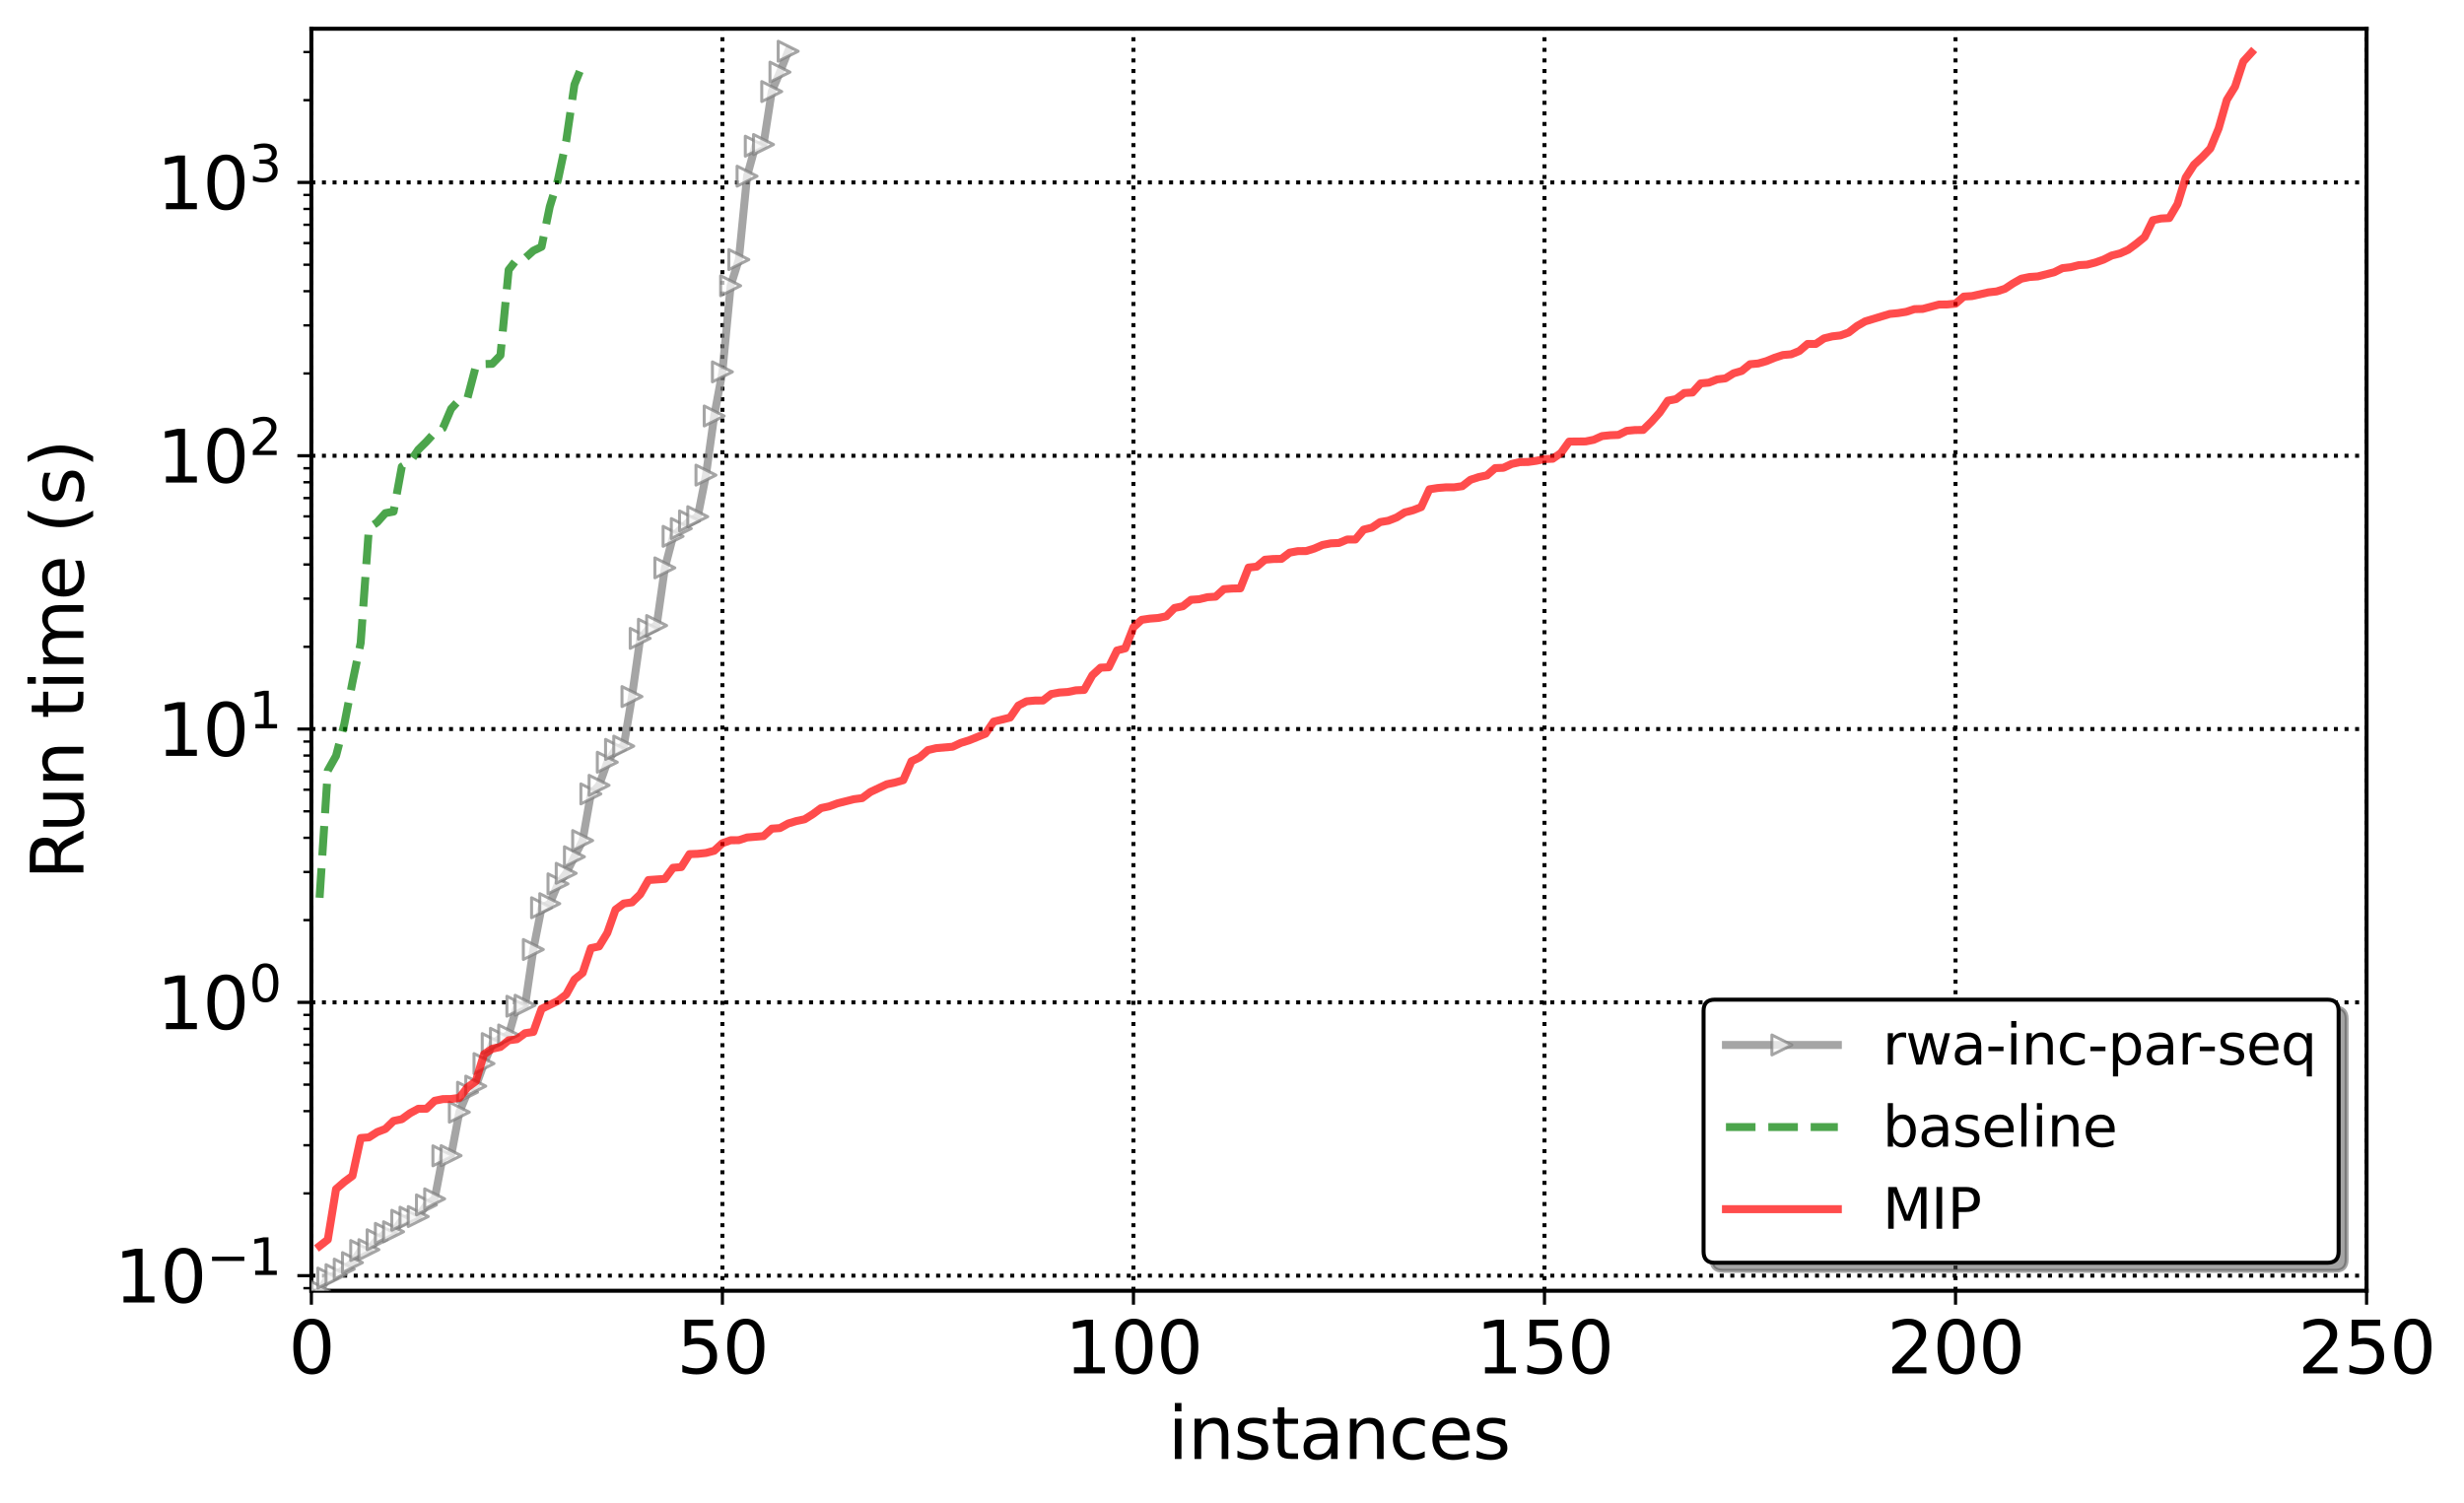 <?xml version="1.0" encoding="utf-8" standalone="no"?>
<!DOCTYPE svg PUBLIC "-//W3C//DTD SVG 1.1//EN"
  "http://www.w3.org/Graphics/SVG/1.1/DTD/svg11.dtd">
<svg xmlns:xlink="http://www.w3.org/1999/xlink" width="616.625pt" height="376.061pt" viewBox="0 0 616.625 376.061" xmlns="http://www.w3.org/2000/svg" version="1.1">
 <defs>
  <style type="text/css">*{stroke-linejoin: round; stroke-linecap: butt}</style>
 </defs>
 <g id="figure_1">
  <g id="patch_1">
   <path d="M 0 376.061 
L 616.625 376.061 
L 616.625 0 
L 0 0 
z
" style="fill: #ffffff"/>
  </g>
  <g id="axes_1">
   <g id="patch_2">
    <path d="M 77.921 323.02 
L 592.247 323.02 
L 592.247 7.2 
L 77.921 7.2 
z
" style="fill: #ffffff"/>
   </g>
   <g id="matplotlib.axis_1">
    <g id="xtick_1">
     <g id="line2d_1">
      <path d="M 77.921 323.02 
L 77.921 7.2 
" clip-path="url(#p7f94035277)" style="fill: none; stroke-dasharray: 1,1.65; stroke-dashoffset: 0; stroke: #000000"/>
     </g>
     <g id="line2d_2">
      <defs>
       <path id="m97b150b600" d="M 0 0 
L 0 3.5 
" style="stroke: #000000; stroke-width: 0.8"/>
      </defs>
      <g>
       <use xlink:href="#m97b150b600" x="77.921" y="323.02" style="stroke: #000000; stroke-width: 0.8"/>
      </g>
     </g>
     <g id="text_1">
      <!-- 0 -->
      <g transform="translate(72.194 343.697) scale(0.18 -0.18)">
       <defs>
        <path id="DejaVuSans-30" d="M 2034 4250 
Q 1547 4250 1301 3770 
Q 1056 3291 1056 2328 
Q 1056 1369 1301 889 
Q 1547 409 2034 409 
Q 2525 409 2770 889 
Q 3016 1369 3016 2328 
Q 3016 3291 2770 3770 
Q 2525 4250 2034 4250 
z
M 2034 4750 
Q 2819 4750 3233 4129 
Q 3647 3509 3647 2328 
Q 3647 1150 3233 529 
Q 2819 -91 2034 -91 
Q 1250 -91 836 529 
Q 422 1150 422 2328 
Q 422 3509 836 4129 
Q 1250 4750 2034 4750 
z
" transform="scale(0.016)"/>
       </defs>
       <use xlink:href="#DejaVuSans-30"/>
      </g>
     </g>
    </g>
    <g id="xtick_2">
     <g id="line2d_3">
      <path d="M 180.786 323.02 
L 180.786 7.2 
" clip-path="url(#p7f94035277)" style="fill: none; stroke-dasharray: 1,1.65; stroke-dashoffset: 0; stroke: #000000"/>
     </g>
     <g id="line2d_4">
      <g>
       <use xlink:href="#m97b150b600" x="180.786" y="323.02" style="stroke: #000000; stroke-width: 0.8"/>
      </g>
     </g>
     <g id="text_2">
      <!-- 50 -->
      <g transform="translate(169.333 343.697) scale(0.18 -0.18)">
       <defs>
        <path id="DejaVuSans-35" d="M 691 4666 
L 3169 4666 
L 3169 4134 
L 1269 4134 
L 1269 2991 
Q 1406 3038 1543 3061 
Q 1681 3084 1819 3084 
Q 2600 3084 3056 2656 
Q 3513 2228 3513 1497 
Q 3513 744 3044 326 
Q 2575 -91 1722 -91 
Q 1428 -91 1123 -41 
Q 819 9 494 109 
L 494 744 
Q 775 591 1075 516 
Q 1375 441 1709 441 
Q 2250 441 2565 725 
Q 2881 1009 2881 1497 
Q 2881 1984 2565 2268 
Q 2250 2553 1709 2553 
Q 1456 2553 1204 2497 
Q 953 2441 691 2322 
L 691 4666 
z
" transform="scale(0.016)"/>
       </defs>
       <use xlink:href="#DejaVuSans-35"/>
       <use xlink:href="#DejaVuSans-30" x="63.623"/>
      </g>
     </g>
    </g>
    <g id="xtick_3">
     <g id="line2d_5">
      <path d="M 283.651 323.02 
L 283.651 7.2 
" clip-path="url(#p7f94035277)" style="fill: none; stroke-dasharray: 1,1.65; stroke-dashoffset: 0; stroke: #000000"/>
     </g>
     <g id="line2d_6">
      <g>
       <use xlink:href="#m97b150b600" x="283.651" y="323.02" style="stroke: #000000; stroke-width: 0.8"/>
      </g>
     </g>
     <g id="text_3">
      <!-- 100 -->
      <g transform="translate(266.472 343.697) scale(0.18 -0.18)">
       <defs>
        <path id="DejaVuSans-31" d="M 794 531 
L 1825 531 
L 1825 4091 
L 703 3866 
L 703 4441 
L 1819 4666 
L 2450 4666 
L 2450 531 
L 3481 531 
L 3481 0 
L 794 0 
L 794 531 
z
" transform="scale(0.016)"/>
       </defs>
       <use xlink:href="#DejaVuSans-31"/>
       <use xlink:href="#DejaVuSans-30" x="63.623"/>
       <use xlink:href="#DejaVuSans-30" x="127.246"/>
      </g>
     </g>
    </g>
    <g id="xtick_4">
     <g id="line2d_7">
      <path d="M 386.516 323.02 
L 386.516 7.2 
" clip-path="url(#p7f94035277)" style="fill: none; stroke-dasharray: 1,1.65; stroke-dashoffset: 0; stroke: #000000"/>
     </g>
     <g id="line2d_8">
      <g>
       <use xlink:href="#m97b150b600" x="386.516" y="323.02" style="stroke: #000000; stroke-width: 0.8"/>
      </g>
     </g>
     <g id="text_4">
      <!-- 150 -->
      <g transform="translate(369.337 343.697) scale(0.18 -0.18)">
       <use xlink:href="#DejaVuSans-31"/>
       <use xlink:href="#DejaVuSans-35" x="63.623"/>
       <use xlink:href="#DejaVuSans-30" x="127.246"/>
      </g>
     </g>
    </g>
    <g id="xtick_5">
     <g id="line2d_9">
      <path d="M 489.381 323.02 
L 489.381 7.2 
" clip-path="url(#p7f94035277)" style="fill: none; stroke-dasharray: 1,1.65; stroke-dashoffset: 0; stroke: #000000"/>
     </g>
     <g id="line2d_10">
      <g>
       <use xlink:href="#m97b150b600" x="489.381" y="323.02" style="stroke: #000000; stroke-width: 0.8"/>
      </g>
     </g>
     <g id="text_5">
      <!-- 200 -->
      <g transform="translate(472.203 343.697) scale(0.18 -0.18)">
       <defs>
        <path id="DejaVuSans-32" d="M 1228 531 
L 3431 531 
L 3431 0 
L 469 0 
L 469 531 
Q 828 903 1448 1529 
Q 2069 2156 2228 2338 
Q 2531 2678 2651 2914 
Q 2772 3150 2772 3378 
Q 2772 3750 2511 3984 
Q 2250 4219 1831 4219 
Q 1534 4219 1204 4116 
Q 875 4013 500 3803 
L 500 4441 
Q 881 4594 1212 4672 
Q 1544 4750 1819 4750 
Q 2544 4750 2975 4387 
Q 3406 4025 3406 3419 
Q 3406 3131 3298 2873 
Q 3191 2616 2906 2266 
Q 2828 2175 2409 1742 
Q 1991 1309 1228 531 
z
" transform="scale(0.016)"/>
       </defs>
       <use xlink:href="#DejaVuSans-32"/>
       <use xlink:href="#DejaVuSans-30" x="63.623"/>
       <use xlink:href="#DejaVuSans-30" x="127.246"/>
      </g>
     </g>
    </g>
    <g id="xtick_6">
     <g id="line2d_11">
      <path d="M 592.247 323.02 
L 592.247 7.2 
" clip-path="url(#p7f94035277)" style="fill: none; stroke-dasharray: 1,1.65; stroke-dashoffset: 0; stroke: #000000"/>
     </g>
     <g id="line2d_12">
      <g>
       <use xlink:href="#m97b150b600" x="592.247" y="323.02" style="stroke: #000000; stroke-width: 0.8"/>
      </g>
     </g>
     <g id="text_6">
      <!-- 250 -->
      <g transform="translate(575.068 343.697) scale(0.18 -0.18)">
       <use xlink:href="#DejaVuSans-32"/>
       <use xlink:href="#DejaVuSans-35" x="63.623"/>
       <use xlink:href="#DejaVuSans-30" x="127.246"/>
      </g>
     </g>
    </g>
    <g id="text_7">
     <!-- instances -->
     <g transform="translate(292.269 365.118) scale(0.18 -0.18)">
      <defs>
       <path id="DejaVuSans-69" d="M 603 3500 
L 1178 3500 
L 1178 0 
L 603 0 
L 603 3500 
z
M 603 4863 
L 1178 4863 
L 1178 4134 
L 603 4134 
L 603 4863 
z
" transform="scale(0.016)"/>
       <path id="DejaVuSans-6e" d="M 3513 2113 
L 3513 0 
L 2938 0 
L 2938 2094 
Q 2938 2591 2744 2837 
Q 2550 3084 2163 3084 
Q 1697 3084 1428 2787 
Q 1159 2491 1159 1978 
L 1159 0 
L 581 0 
L 581 3500 
L 1159 3500 
L 1159 2956 
Q 1366 3272 1645 3428 
Q 1925 3584 2291 3584 
Q 2894 3584 3203 3211 
Q 3513 2838 3513 2113 
z
" transform="scale(0.016)"/>
       <path id="DejaVuSans-73" d="M 2834 3397 
L 2834 2853 
Q 2591 2978 2328 3040 
Q 2066 3103 1784 3103 
Q 1356 3103 1142 2972 
Q 928 2841 928 2578 
Q 928 2378 1081 2264 
Q 1234 2150 1697 2047 
L 1894 2003 
Q 2506 1872 2764 1633 
Q 3022 1394 3022 966 
Q 3022 478 2636 193 
Q 2250 -91 1575 -91 
Q 1294 -91 989 -36 
Q 684 19 347 128 
L 347 722 
Q 666 556 975 473 
Q 1284 391 1588 391 
Q 1994 391 2212 530 
Q 2431 669 2431 922 
Q 2431 1156 2273 1281 
Q 2116 1406 1581 1522 
L 1381 1569 
Q 847 1681 609 1914 
Q 372 2147 372 2553 
Q 372 3047 722 3315 
Q 1072 3584 1716 3584 
Q 2034 3584 2315 3537 
Q 2597 3491 2834 3397 
z
" transform="scale(0.016)"/>
       <path id="DejaVuSans-74" d="M 1172 4494 
L 1172 3500 
L 2356 3500 
L 2356 3053 
L 1172 3053 
L 1172 1153 
Q 1172 725 1289 603 
Q 1406 481 1766 481 
L 2356 481 
L 2356 0 
L 1766 0 
Q 1100 0 847 248 
Q 594 497 594 1153 
L 594 3053 
L 172 3053 
L 172 3500 
L 594 3500 
L 594 4494 
L 1172 4494 
z
" transform="scale(0.016)"/>
       <path id="DejaVuSans-61" d="M 2194 1759 
Q 1497 1759 1228 1600 
Q 959 1441 959 1056 
Q 959 750 1161 570 
Q 1363 391 1709 391 
Q 2188 391 2477 730 
Q 2766 1069 2766 1631 
L 2766 1759 
L 2194 1759 
z
M 3341 1997 
L 3341 0 
L 2766 0 
L 2766 531 
Q 2569 213 2275 61 
Q 1981 -91 1556 -91 
Q 1019 -91 701 211 
Q 384 513 384 1019 
Q 384 1609 779 1909 
Q 1175 2209 1959 2209 
L 2766 2209 
L 2766 2266 
Q 2766 2663 2505 2880 
Q 2244 3097 1772 3097 
Q 1472 3097 1187 3025 
Q 903 2953 641 2809 
L 641 3341 
Q 956 3463 1253 3523 
Q 1550 3584 1831 3584 
Q 2591 3584 2966 3190 
Q 3341 2797 3341 1997 
z
" transform="scale(0.016)"/>
       <path id="DejaVuSans-63" d="M 3122 3366 
L 3122 2828 
Q 2878 2963 2633 3030 
Q 2388 3097 2138 3097 
Q 1578 3097 1268 2742 
Q 959 2388 959 1747 
Q 959 1106 1268 751 
Q 1578 397 2138 397 
Q 2388 397 2633 464 
Q 2878 531 3122 666 
L 3122 134 
Q 2881 22 2623 -34 
Q 2366 -91 2075 -91 
Q 1284 -91 818 406 
Q 353 903 353 1747 
Q 353 2603 823 3093 
Q 1294 3584 2113 3584 
Q 2378 3584 2631 3529 
Q 2884 3475 3122 3366 
z
" transform="scale(0.016)"/>
       <path id="DejaVuSans-65" d="M 3597 1894 
L 3597 1613 
L 953 1613 
Q 991 1019 1311 708 
Q 1631 397 2203 397 
Q 2534 397 2845 478 
Q 3156 559 3463 722 
L 3463 178 
Q 3153 47 2828 -22 
Q 2503 -91 2169 -91 
Q 1331 -91 842 396 
Q 353 884 353 1716 
Q 353 2575 817 3079 
Q 1281 3584 2069 3584 
Q 2775 3584 3186 3129 
Q 3597 2675 3597 1894 
z
M 3022 2063 
Q 3016 2534 2758 2815 
Q 2500 3097 2075 3097 
Q 1594 3097 1305 2825 
Q 1016 2553 972 2059 
L 3022 2063 
z
" transform="scale(0.016)"/>
      </defs>
      <use xlink:href="#DejaVuSans-69"/>
      <use xlink:href="#DejaVuSans-6e" x="27.783"/>
      <use xlink:href="#DejaVuSans-73" x="91.162"/>
      <use xlink:href="#DejaVuSans-74" x="143.262"/>
      <use xlink:href="#DejaVuSans-61" x="182.471"/>
      <use xlink:href="#DejaVuSans-6e" x="243.75"/>
      <use xlink:href="#DejaVuSans-63" x="307.129"/>
      <use xlink:href="#DejaVuSans-65" x="362.109"/>
      <use xlink:href="#DejaVuSans-73" x="423.633"/>
     </g>
    </g>
   </g>
   <g id="matplotlib.axis_2">
    <g id="ytick_1">
     <g id="line2d_13">
      <path d="M 77.921 319.248 
L 592.247 319.248 
" clip-path="url(#p7f94035277)" style="fill: none; stroke-dasharray: 1,1.65; stroke-dashoffset: 0; stroke: #000000"/>
     </g>
     <g id="line2d_14">
      <defs>
       <path id="m192bddd83b" d="M 0 0 
L -3.5 0 
" style="stroke: #000000; stroke-width: 0.8"/>
      </defs>
      <g>
       <use xlink:href="#m192bddd83b" x="77.921" y="319.248" style="stroke: #000000; stroke-width: 0.8"/>
      </g>
     </g>
     <g id="text_8">
      <!-- $\mathdefault{10^{-1}}$ -->
      <g transform="translate(28.621 326.087) scale(0.18 -0.18)">
       <defs>
        <path id="DejaVuSans-2212" d="M 678 2272 
L 4684 2272 
L 4684 1741 
L 678 1741 
L 678 2272 
z
" transform="scale(0.016)"/>
       </defs>
       <use xlink:href="#DejaVuSans-31" transform="translate(0 0.684)"/>
       <use xlink:href="#DejaVuSans-30" transform="translate(63.623 0.684)"/>
       <use xlink:href="#DejaVuSans-2212" transform="translate(128.203 38.966) scale(0.7)"/>
       <use xlink:href="#DejaVuSans-31" transform="translate(186.855 38.966) scale(0.7)"/>
      </g>
     </g>
    </g>
    <g id="ytick_2">
     <g id="line2d_15">
      <path d="M 77.921 250.851 
L 592.247 250.851 
" clip-path="url(#p7f94035277)" style="fill: none; stroke-dasharray: 1,1.65; stroke-dashoffset: 0; stroke: #000000"/>
     </g>
     <g id="line2d_16">
      <g>
       <use xlink:href="#m192bddd83b" x="77.921" y="250.851" style="stroke: #000000; stroke-width: 0.8"/>
      </g>
     </g>
     <g id="text_9">
      <!-- $\mathdefault{10^{0}}$ -->
      <g transform="translate(39.241 257.69) scale(0.18 -0.18)">
       <use xlink:href="#DejaVuSans-31" transform="translate(0 0.766)"/>
       <use xlink:href="#DejaVuSans-30" transform="translate(63.623 0.766)"/>
       <use xlink:href="#DejaVuSans-30" transform="translate(128.203 39.047) scale(0.7)"/>
      </g>
     </g>
    </g>
    <g id="ytick_3">
     <g id="line2d_17">
      <path d="M 77.921 182.454 
L 592.247 182.454 
" clip-path="url(#p7f94035277)" style="fill: none; stroke-dasharray: 1,1.65; stroke-dashoffset: 0; stroke: #000000"/>
     </g>
     <g id="line2d_18">
      <g>
       <use xlink:href="#m192bddd83b" x="77.921" y="182.454" style="stroke: #000000; stroke-width: 0.8"/>
      </g>
     </g>
     <g id="text_10">
      <!-- $\mathdefault{10^{1}}$ -->
      <g transform="translate(39.241 189.292) scale(0.18 -0.18)">
       <use xlink:href="#DejaVuSans-31" transform="translate(0 0.684)"/>
       <use xlink:href="#DejaVuSans-30" transform="translate(63.623 0.684)"/>
       <use xlink:href="#DejaVuSans-31" transform="translate(128.203 38.966) scale(0.7)"/>
      </g>
     </g>
    </g>
    <g id="ytick_4">
     <g id="line2d_19">
      <path d="M 77.921 114.057 
L 592.247 114.057 
" clip-path="url(#p7f94035277)" style="fill: none; stroke-dasharray: 1,1.65; stroke-dashoffset: 0; stroke: #000000"/>
     </g>
     <g id="line2d_20">
      <g>
       <use xlink:href="#m192bddd83b" x="77.921" y="114.057" style="stroke: #000000; stroke-width: 0.8"/>
      </g>
     </g>
     <g id="text_11">
      <!-- $\mathdefault{10^{2}}$ -->
      <g transform="translate(39.241 120.895) scale(0.18 -0.18)">
       <use xlink:href="#DejaVuSans-31" transform="translate(0 0.766)"/>
       <use xlink:href="#DejaVuSans-30" transform="translate(63.623 0.766)"/>
       <use xlink:href="#DejaVuSans-32" transform="translate(128.203 39.047) scale(0.7)"/>
      </g>
     </g>
    </g>
    <g id="ytick_5">
     <g id="line2d_21">
      <path d="M 77.921 45.659 
L 592.247 45.659 
" clip-path="url(#p7f94035277)" style="fill: none; stroke-dasharray: 1,1.65; stroke-dashoffset: 0; stroke: #000000"/>
     </g>
     <g id="line2d_22">
      <g>
       <use xlink:href="#m192bddd83b" x="77.921" y="45.659" style="stroke: #000000; stroke-width: 0.8"/>
      </g>
     </g>
     <g id="text_12">
      <!-- $\mathdefault{10^{3}}$ -->
      <g transform="translate(39.241 52.498) scale(0.18 -0.18)">
       <defs>
        <path id="DejaVuSans-33" d="M 2597 2516 
Q 3050 2419 3304 2112 
Q 3559 1806 3559 1356 
Q 3559 666 3084 287 
Q 2609 -91 1734 -91 
Q 1441 -91 1130 -33 
Q 819 25 488 141 
L 488 750 
Q 750 597 1062 519 
Q 1375 441 1716 441 
Q 2309 441 2620 675 
Q 2931 909 2931 1356 
Q 2931 1769 2642 2001 
Q 2353 2234 1838 2234 
L 1294 2234 
L 1294 2753 
L 1863 2753 
Q 2328 2753 2575 2939 
Q 2822 3125 2822 3475 
Q 2822 3834 2567 4026 
Q 2313 4219 1838 4219 
Q 1578 4219 1281 4162 
Q 984 4106 628 3988 
L 628 4550 
Q 988 4650 1302 4700 
Q 1616 4750 1894 4750 
Q 2613 4750 3031 4423 
Q 3450 4097 3450 3541 
Q 3450 3153 3228 2886 
Q 3006 2619 2597 2516 
z
" transform="scale(0.016)"/>
       </defs>
       <use xlink:href="#DejaVuSans-31" transform="translate(0 0.766)"/>
       <use xlink:href="#DejaVuSans-30" transform="translate(63.623 0.766)"/>
       <use xlink:href="#DejaVuSans-33" transform="translate(128.203 39.047) scale(0.7)"/>
      </g>
     </g>
    </g>
    <g id="ytick_6">
     <g id="line2d_23">
      <defs>
       <path id="m78a3633810" d="M 0 0 
L -2 0 
" style="stroke: #000000; stroke-width: 0.6"/>
      </defs>
      <g>
       <use xlink:href="#m78a3633810" x="77.921" y="322.378" style="stroke: #000000; stroke-width: 0.6"/>
      </g>
     </g>
    </g>
    <g id="ytick_7">
     <g id="line2d_24">
      <g>
       <use xlink:href="#m78a3633810" x="77.921" y="298.659" style="stroke: #000000; stroke-width: 0.6"/>
      </g>
     </g>
    </g>
    <g id="ytick_8">
     <g id="line2d_25">
      <g>
       <use xlink:href="#m78a3633810" x="77.921" y="286.615" style="stroke: #000000; stroke-width: 0.6"/>
      </g>
     </g>
    </g>
    <g id="ytick_9">
     <g id="line2d_26">
      <g>
       <use xlink:href="#m78a3633810" x="77.921" y="278.069" style="stroke: #000000; stroke-width: 0.6"/>
      </g>
     </g>
    </g>
    <g id="ytick_10">
     <g id="line2d_27">
      <g>
       <use xlink:href="#m78a3633810" x="77.921" y="271.441" style="stroke: #000000; stroke-width: 0.6"/>
      </g>
     </g>
    </g>
    <g id="ytick_11">
     <g id="line2d_28">
      <g>
       <use xlink:href="#m78a3633810" x="77.921" y="266.025" style="stroke: #000000; stroke-width: 0.6"/>
      </g>
     </g>
    </g>
    <g id="ytick_12">
     <g id="line2d_29">
      <g>
       <use xlink:href="#m78a3633810" x="77.921" y="261.446" style="stroke: #000000; stroke-width: 0.6"/>
      </g>
     </g>
    </g>
    <g id="ytick_13">
     <g id="line2d_30">
      <g>
       <use xlink:href="#m78a3633810" x="77.921" y="257.479" style="stroke: #000000; stroke-width: 0.6"/>
      </g>
     </g>
    </g>
    <g id="ytick_14">
     <g id="line2d_31">
      <g>
       <use xlink:href="#m78a3633810" x="77.921" y="253.981" style="stroke: #000000; stroke-width: 0.6"/>
      </g>
     </g>
    </g>
    <g id="ytick_15">
     <g id="line2d_32">
      <g>
       <use xlink:href="#m78a3633810" x="77.921" y="230.261" style="stroke: #000000; stroke-width: 0.6"/>
      </g>
     </g>
    </g>
    <g id="ytick_16">
     <g id="line2d_33">
      <g>
       <use xlink:href="#m78a3633810" x="77.921" y="218.217" style="stroke: #000000; stroke-width: 0.6"/>
      </g>
     </g>
    </g>
    <g id="ytick_17">
     <g id="line2d_34">
      <g>
       <use xlink:href="#m78a3633810" x="77.921" y="209.672" style="stroke: #000000; stroke-width: 0.6"/>
      </g>
     </g>
    </g>
    <g id="ytick_18">
     <g id="line2d_35">
      <g>
       <use xlink:href="#m78a3633810" x="77.921" y="203.043" style="stroke: #000000; stroke-width: 0.6"/>
      </g>
     </g>
    </g>
    <g id="ytick_19">
     <g id="line2d_36">
      <g>
       <use xlink:href="#m78a3633810" x="77.921" y="197.628" style="stroke: #000000; stroke-width: 0.6"/>
      </g>
     </g>
    </g>
    <g id="ytick_20">
     <g id="line2d_37">
      <g>
       <use xlink:href="#m78a3633810" x="77.921" y="193.049" style="stroke: #000000; stroke-width: 0.6"/>
      </g>
     </g>
    </g>
    <g id="ytick_21">
     <g id="line2d_38">
      <g>
       <use xlink:href="#m78a3633810" x="77.921" y="189.082" style="stroke: #000000; stroke-width: 0.6"/>
      </g>
     </g>
    </g>
    <g id="ytick_22">
     <g id="line2d_39">
      <g>
       <use xlink:href="#m78a3633810" x="77.921" y="185.583" style="stroke: #000000; stroke-width: 0.6"/>
      </g>
     </g>
    </g>
    <g id="ytick_23">
     <g id="line2d_40">
      <g>
       <use xlink:href="#m78a3633810" x="77.921" y="161.864" style="stroke: #000000; stroke-width: 0.6"/>
      </g>
     </g>
    </g>
    <g id="ytick_24">
     <g id="line2d_41">
      <g>
       <use xlink:href="#m78a3633810" x="77.921" y="149.82" style="stroke: #000000; stroke-width: 0.6"/>
      </g>
     </g>
    </g>
    <g id="ytick_25">
     <g id="line2d_42">
      <g>
       <use xlink:href="#m78a3633810" x="77.921" y="141.275" style="stroke: #000000; stroke-width: 0.6"/>
      </g>
     </g>
    </g>
    <g id="ytick_26">
     <g id="line2d_43">
      <g>
       <use xlink:href="#m78a3633810" x="77.921" y="134.646" style="stroke: #000000; stroke-width: 0.6"/>
      </g>
     </g>
    </g>
    <g id="ytick_27">
     <g id="line2d_44">
      <g>
       <use xlink:href="#m78a3633810" x="77.921" y="129.23" style="stroke: #000000; stroke-width: 0.6"/>
      </g>
     </g>
    </g>
    <g id="ytick_28">
     <g id="line2d_45">
      <g>
       <use xlink:href="#m78a3633810" x="77.921" y="124.651" style="stroke: #000000; stroke-width: 0.6"/>
      </g>
     </g>
    </g>
    <g id="ytick_29">
     <g id="line2d_46">
      <g>
       <use xlink:href="#m78a3633810" x="77.921" y="120.685" style="stroke: #000000; stroke-width: 0.6"/>
      </g>
     </g>
    </g>
    <g id="ytick_30">
     <g id="line2d_47">
      <g>
       <use xlink:href="#m78a3633810" x="77.921" y="117.186" style="stroke: #000000; stroke-width: 0.6"/>
      </g>
     </g>
    </g>
    <g id="ytick_31">
     <g id="line2d_48">
      <g>
       <use xlink:href="#m78a3633810" x="77.921" y="93.467" style="stroke: #000000; stroke-width: 0.6"/>
      </g>
     </g>
    </g>
    <g id="ytick_32">
     <g id="line2d_49">
      <g>
       <use xlink:href="#m78a3633810" x="77.921" y="81.423" style="stroke: #000000; stroke-width: 0.6"/>
      </g>
     </g>
    </g>
    <g id="ytick_33">
     <g id="line2d_50">
      <g>
       <use xlink:href="#m78a3633810" x="77.921" y="72.877" style="stroke: #000000; stroke-width: 0.6"/>
      </g>
     </g>
    </g>
    <g id="ytick_34">
     <g id="line2d_51">
      <g>
       <use xlink:href="#m78a3633810" x="77.921" y="66.249" style="stroke: #000000; stroke-width: 0.6"/>
      </g>
     </g>
    </g>
    <g id="ytick_35">
     <g id="line2d_52">
      <g>
       <use xlink:href="#m78a3633810" x="77.921" y="60.833" style="stroke: #000000; stroke-width: 0.6"/>
      </g>
     </g>
    </g>
    <g id="ytick_36">
     <g id="line2d_53">
      <g>
       <use xlink:href="#m78a3633810" x="77.921" y="56.254" style="stroke: #000000; stroke-width: 0.6"/>
      </g>
     </g>
    </g>
    <g id="ytick_37">
     <g id="line2d_54">
      <g>
       <use xlink:href="#m78a3633810" x="77.921" y="52.288" style="stroke: #000000; stroke-width: 0.6"/>
      </g>
     </g>
    </g>
    <g id="ytick_38">
     <g id="line2d_55">
      <g>
       <use xlink:href="#m78a3633810" x="77.921" y="48.789" style="stroke: #000000; stroke-width: 0.6"/>
      </g>
     </g>
    </g>
    <g id="ytick_39">
     <g id="line2d_56">
      <g>
       <use xlink:href="#m78a3633810" x="77.921" y="25.07" style="stroke: #000000; stroke-width: 0.6"/>
      </g>
     </g>
    </g>
    <g id="ytick_40">
     <g id="line2d_57">
      <g>
       <use xlink:href="#m78a3633810" x="77.921" y="13.026" style="stroke: #000000; stroke-width: 0.6"/>
      </g>
     </g>
    </g>
    <g id="text_13">
     <!-- Run time (s) -->
     <g transform="translate(20.877 220.131) rotate(-90) scale(0.18 -0.18)">
      <defs>
       <path id="DejaVuSans-52" d="M 2841 2188 
Q 3044 2119 3236 1894 
Q 3428 1669 3622 1275 
L 4263 0 
L 3584 0 
L 2988 1197 
Q 2756 1666 2539 1819 
Q 2322 1972 1947 1972 
L 1259 1972 
L 1259 0 
L 628 0 
L 628 4666 
L 2053 4666 
Q 2853 4666 3247 4331 
Q 3641 3997 3641 3322 
Q 3641 2881 3436 2590 
Q 3231 2300 2841 2188 
z
M 1259 4147 
L 1259 2491 
L 2053 2491 
Q 2509 2491 2742 2702 
Q 2975 2913 2975 3322 
Q 2975 3731 2742 3939 
Q 2509 4147 2053 4147 
L 1259 4147 
z
" transform="scale(0.016)"/>
       <path id="DejaVuSans-75" d="M 544 1381 
L 544 3500 
L 1119 3500 
L 1119 1403 
Q 1119 906 1312 657 
Q 1506 409 1894 409 
Q 2359 409 2629 706 
Q 2900 1003 2900 1516 
L 2900 3500 
L 3475 3500 
L 3475 0 
L 2900 0 
L 2900 538 
Q 2691 219 2414 64 
Q 2138 -91 1772 -91 
Q 1169 -91 856 284 
Q 544 659 544 1381 
z
M 1991 3584 
L 1991 3584 
z
" transform="scale(0.016)"/>
       <path id="DejaVuSans-20" transform="scale(0.016)"/>
       <path id="DejaVuSans-6d" d="M 3328 2828 
Q 3544 3216 3844 3400 
Q 4144 3584 4550 3584 
Q 5097 3584 5394 3201 
Q 5691 2819 5691 2113 
L 5691 0 
L 5113 0 
L 5113 2094 
Q 5113 2597 4934 2840 
Q 4756 3084 4391 3084 
Q 3944 3084 3684 2787 
Q 3425 2491 3425 1978 
L 3425 0 
L 2847 0 
L 2847 2094 
Q 2847 2600 2669 2842 
Q 2491 3084 2119 3084 
Q 1678 3084 1418 2786 
Q 1159 2488 1159 1978 
L 1159 0 
L 581 0 
L 581 3500 
L 1159 3500 
L 1159 2956 
Q 1356 3278 1631 3431 
Q 1906 3584 2284 3584 
Q 2666 3584 2933 3390 
Q 3200 3197 3328 2828 
z
" transform="scale(0.016)"/>
       <path id="DejaVuSans-28" d="M 1984 4856 
Q 1566 4138 1362 3434 
Q 1159 2731 1159 2009 
Q 1159 1288 1364 580 
Q 1569 -128 1984 -844 
L 1484 -844 
Q 1016 -109 783 600 
Q 550 1309 550 2009 
Q 550 2706 781 3412 
Q 1013 4119 1484 4856 
L 1984 4856 
z
" transform="scale(0.016)"/>
       <path id="DejaVuSans-29" d="M 513 4856 
L 1013 4856 
Q 1481 4119 1714 3412 
Q 1947 2706 1947 2009 
Q 1947 1309 1714 600 
Q 1481 -109 1013 -844 
L 513 -844 
Q 928 -128 1133 580 
Q 1338 1288 1338 2009 
Q 1338 2731 1133 3434 
Q 928 4138 513 4856 
z
" transform="scale(0.016)"/>
      </defs>
      <use xlink:href="#DejaVuSans-52"/>
      <use xlink:href="#DejaVuSans-75" x="64.982"/>
      <use xlink:href="#DejaVuSans-6e" x="128.361"/>
      <use xlink:href="#DejaVuSans-20" x="191.74"/>
      <use xlink:href="#DejaVuSans-74" x="223.527"/>
      <use xlink:href="#DejaVuSans-69" x="262.736"/>
      <use xlink:href="#DejaVuSans-6d" x="290.52"/>
      <use xlink:href="#DejaVuSans-65" x="387.932"/>
      <use xlink:href="#DejaVuSans-20" x="449.455"/>
      <use xlink:href="#DejaVuSans-28" x="481.242"/>
      <use xlink:href="#DejaVuSans-73" x="520.256"/>
      <use xlink:href="#DejaVuSans-29" x="572.355"/>
     </g>
    </g>
   </g>
   <g id="patch_3">
    <path d="M 77.921 323.02 
L 77.921 7.2 
" style="fill: none; stroke: #000000; stroke-linejoin: miter; stroke-linecap: square"/>
   </g>
   <g id="patch_4">
    <path d="M 592.247 323.02 
L 592.247 7.2 
" style="fill: none; stroke: #000000; stroke-linejoin: miter; stroke-linecap: square"/>
   </g>
   <g id="patch_5">
    <path d="M 77.921 323.02 
L 592.247 323.02 
" style="fill: none; stroke: #000000; stroke-linejoin: miter; stroke-linecap: square"/>
   </g>
   <g id="patch_6">
    <path d="M 77.921 7.2 
L 592.247 7.2 
" style="fill: none; stroke: #000000; stroke-linejoin: miter; stroke-linecap: square"/>
   </g>
   <g id="line2d_58">
    <path d="M 79.978 323.02 
L 82.035 319.845 
L 84.093 318.994 
L 86.15 317.607 
L 88.207 315.985 
L 90.264 312.951 
L 92.322 312.735 
L 94.379 310.252 
L 96.436 308.661 
L 98.494 308.261 
L 100.551 305.38 
L 102.608 304.615 
L 104.666 304.451 
L 106.723 301.534 
L 108.78 300.019 
L 110.837 289.255 
L 112.895 289.208 
L 114.952 278.329 
L 117.009 273.338 
L 119.067 271.808 
L 121.124 266.169 
L 123.181 261.163 
L 125.239 259.843 
L 127.296 259.011 
L 129.353 251.817 
L 131.411 251.571 
L 133.468 237.618 
L 135.525 227.167 
L 137.582 226.147 
L 139.64 221.188 
L 141.697 218.548 
L 143.754 214.409 
L 145.812 210.354 
L 147.869 198.683 
L 149.926 196.527 
L 151.984 190.756 
L 154.041 187.542 
L 156.098 186.726 
L 158.155 174.323 
L 160.213 159.753 
L 162.27 157.472 
L 164.327 156.542 
L 166.385 142.111 
L 168.442 134.223 
L 170.499 132.279 
L 172.557 130.365 
L 174.614 129.297 
L 176.671 118.902 
L 178.729 104.101 
L 180.786 93.062 
L 182.843 71.514 
L 184.9 64.966 
L 186.958 44.088 
L 189.015 36.586 
L 191.072 36.163 
L 193.13 22.91 
L 195.187 18.046 
L 197.244 12.825 
" clip-path="url(#p7f94035277)" style="fill: none; stroke: #808080; stroke-opacity: 0.7; stroke-width: 2; stroke-linecap: square"/>
    <defs>
     <path id="m99be44c93e" d="M 2.5 0 
L -2.5 -2.5 
L -2.5 2.5 
z
" style="stroke: #808080; stroke-opacity: 0.7; stroke-width: 0.75; stroke-linejoin: miter"/>
    </defs>
    <g clip-path="url(#p7f94035277)">
     <use xlink:href="#m99be44c93e" x="79.978" y="323.02" style="fill: #ffffff; fill-opacity: 0.7; stroke: #808080; stroke-opacity: 0.7; stroke-width: 0.75; stroke-linejoin: miter"/>
     <use xlink:href="#m99be44c93e" x="82.035" y="319.845" style="fill: #ffffff; fill-opacity: 0.7; stroke: #808080; stroke-opacity: 0.7; stroke-width: 0.75; stroke-linejoin: miter"/>
     <use xlink:href="#m99be44c93e" x="84.093" y="318.994" style="fill: #ffffff; fill-opacity: 0.7; stroke: #808080; stroke-opacity: 0.7; stroke-width: 0.75; stroke-linejoin: miter"/>
     <use xlink:href="#m99be44c93e" x="86.15" y="317.607" style="fill: #ffffff; fill-opacity: 0.7; stroke: #808080; stroke-opacity: 0.7; stroke-width: 0.75; stroke-linejoin: miter"/>
     <use xlink:href="#m99be44c93e" x="88.207" y="315.985" style="fill: #ffffff; fill-opacity: 0.7; stroke: #808080; stroke-opacity: 0.7; stroke-width: 0.75; stroke-linejoin: miter"/>
     <use xlink:href="#m99be44c93e" x="90.264" y="312.951" style="fill: #ffffff; fill-opacity: 0.7; stroke: #808080; stroke-opacity: 0.7; stroke-width: 0.75; stroke-linejoin: miter"/>
     <use xlink:href="#m99be44c93e" x="92.322" y="312.735" style="fill: #ffffff; fill-opacity: 0.7; stroke: #808080; stroke-opacity: 0.7; stroke-width: 0.75; stroke-linejoin: miter"/>
     <use xlink:href="#m99be44c93e" x="94.379" y="310.252" style="fill: #ffffff; fill-opacity: 0.7; stroke: #808080; stroke-opacity: 0.7; stroke-width: 0.75; stroke-linejoin: miter"/>
     <use xlink:href="#m99be44c93e" x="96.436" y="308.661" style="fill: #ffffff; fill-opacity: 0.7; stroke: #808080; stroke-opacity: 0.7; stroke-width: 0.75; stroke-linejoin: miter"/>
     <use xlink:href="#m99be44c93e" x="98.494" y="308.261" style="fill: #ffffff; fill-opacity: 0.7; stroke: #808080; stroke-opacity: 0.7; stroke-width: 0.75; stroke-linejoin: miter"/>
     <use xlink:href="#m99be44c93e" x="100.551" y="305.38" style="fill: #ffffff; fill-opacity: 0.7; stroke: #808080; stroke-opacity: 0.7; stroke-width: 0.75; stroke-linejoin: miter"/>
     <use xlink:href="#m99be44c93e" x="102.608" y="304.615" style="fill: #ffffff; fill-opacity: 0.7; stroke: #808080; stroke-opacity: 0.7; stroke-width: 0.75; stroke-linejoin: miter"/>
     <use xlink:href="#m99be44c93e" x="104.666" y="304.451" style="fill: #ffffff; fill-opacity: 0.7; stroke: #808080; stroke-opacity: 0.7; stroke-width: 0.75; stroke-linejoin: miter"/>
     <use xlink:href="#m99be44c93e" x="106.723" y="301.534" style="fill: #ffffff; fill-opacity: 0.7; stroke: #808080; stroke-opacity: 0.7; stroke-width: 0.75; stroke-linejoin: miter"/>
     <use xlink:href="#m99be44c93e" x="108.78" y="300.019" style="fill: #ffffff; fill-opacity: 0.7; stroke: #808080; stroke-opacity: 0.7; stroke-width: 0.75; stroke-linejoin: miter"/>
     <use xlink:href="#m99be44c93e" x="110.837" y="289.255" style="fill: #ffffff; fill-opacity: 0.7; stroke: #808080; stroke-opacity: 0.7; stroke-width: 0.75; stroke-linejoin: miter"/>
     <use xlink:href="#m99be44c93e" x="112.895" y="289.208" style="fill: #ffffff; fill-opacity: 0.7; stroke: #808080; stroke-opacity: 0.7; stroke-width: 0.75; stroke-linejoin: miter"/>
     <use xlink:href="#m99be44c93e" x="114.952" y="278.329" style="fill: #ffffff; fill-opacity: 0.7; stroke: #808080; stroke-opacity: 0.7; stroke-width: 0.75; stroke-linejoin: miter"/>
     <use xlink:href="#m99be44c93e" x="117.009" y="273.338" style="fill: #ffffff; fill-opacity: 0.7; stroke: #808080; stroke-opacity: 0.7; stroke-width: 0.75; stroke-linejoin: miter"/>
     <use xlink:href="#m99be44c93e" x="119.067" y="271.808" style="fill: #ffffff; fill-opacity: 0.7; stroke: #808080; stroke-opacity: 0.7; stroke-width: 0.75; stroke-linejoin: miter"/>
     <use xlink:href="#m99be44c93e" x="121.124" y="266.169" style="fill: #ffffff; fill-opacity: 0.7; stroke: #808080; stroke-opacity: 0.7; stroke-width: 0.75; stroke-linejoin: miter"/>
     <use xlink:href="#m99be44c93e" x="123.181" y="261.163" style="fill: #ffffff; fill-opacity: 0.7; stroke: #808080; stroke-opacity: 0.7; stroke-width: 0.75; stroke-linejoin: miter"/>
     <use xlink:href="#m99be44c93e" x="125.239" y="259.843" style="fill: #ffffff; fill-opacity: 0.7; stroke: #808080; stroke-opacity: 0.7; stroke-width: 0.75; stroke-linejoin: miter"/>
     <use xlink:href="#m99be44c93e" x="127.296" y="259.011" style="fill: #ffffff; fill-opacity: 0.7; stroke: #808080; stroke-opacity: 0.7; stroke-width: 0.75; stroke-linejoin: miter"/>
     <use xlink:href="#m99be44c93e" x="129.353" y="251.817" style="fill: #ffffff; fill-opacity: 0.7; stroke: #808080; stroke-opacity: 0.7; stroke-width: 0.75; stroke-linejoin: miter"/>
     <use xlink:href="#m99be44c93e" x="131.411" y="251.571" style="fill: #ffffff; fill-opacity: 0.7; stroke: #808080; stroke-opacity: 0.7; stroke-width: 0.75; stroke-linejoin: miter"/>
     <use xlink:href="#m99be44c93e" x="133.468" y="237.618" style="fill: #ffffff; fill-opacity: 0.7; stroke: #808080; stroke-opacity: 0.7; stroke-width: 0.75; stroke-linejoin: miter"/>
     <use xlink:href="#m99be44c93e" x="135.525" y="227.167" style="fill: #ffffff; fill-opacity: 0.7; stroke: #808080; stroke-opacity: 0.7; stroke-width: 0.75; stroke-linejoin: miter"/>
     <use xlink:href="#m99be44c93e" x="137.582" y="226.147" style="fill: #ffffff; fill-opacity: 0.7; stroke: #808080; stroke-opacity: 0.7; stroke-width: 0.75; stroke-linejoin: miter"/>
     <use xlink:href="#m99be44c93e" x="139.64" y="221.188" style="fill: #ffffff; fill-opacity: 0.7; stroke: #808080; stroke-opacity: 0.7; stroke-width: 0.75; stroke-linejoin: miter"/>
     <use xlink:href="#m99be44c93e" x="141.697" y="218.548" style="fill: #ffffff; fill-opacity: 0.7; stroke: #808080; stroke-opacity: 0.7; stroke-width: 0.75; stroke-linejoin: miter"/>
     <use xlink:href="#m99be44c93e" x="143.754" y="214.409" style="fill: #ffffff; fill-opacity: 0.7; stroke: #808080; stroke-opacity: 0.7; stroke-width: 0.75; stroke-linejoin: miter"/>
     <use xlink:href="#m99be44c93e" x="145.812" y="210.354" style="fill: #ffffff; fill-opacity: 0.7; stroke: #808080; stroke-opacity: 0.7; stroke-width: 0.75; stroke-linejoin: miter"/>
     <use xlink:href="#m99be44c93e" x="147.869" y="198.683" style="fill: #ffffff; fill-opacity: 0.7; stroke: #808080; stroke-opacity: 0.7; stroke-width: 0.75; stroke-linejoin: miter"/>
     <use xlink:href="#m99be44c93e" x="149.926" y="196.527" style="fill: #ffffff; fill-opacity: 0.7; stroke: #808080; stroke-opacity: 0.7; stroke-width: 0.75; stroke-linejoin: miter"/>
     <use xlink:href="#m99be44c93e" x="151.984" y="190.756" style="fill: #ffffff; fill-opacity: 0.7; stroke: #808080; stroke-opacity: 0.7; stroke-width: 0.75; stroke-linejoin: miter"/>
     <use xlink:href="#m99be44c93e" x="154.041" y="187.542" style="fill: #ffffff; fill-opacity: 0.7; stroke: #808080; stroke-opacity: 0.7; stroke-width: 0.75; stroke-linejoin: miter"/>
     <use xlink:href="#m99be44c93e" x="156.098" y="186.726" style="fill: #ffffff; fill-opacity: 0.7; stroke: #808080; stroke-opacity: 0.7; stroke-width: 0.75; stroke-linejoin: miter"/>
     <use xlink:href="#m99be44c93e" x="158.155" y="174.323" style="fill: #ffffff; fill-opacity: 0.7; stroke: #808080; stroke-opacity: 0.7; stroke-width: 0.75; stroke-linejoin: miter"/>
     <use xlink:href="#m99be44c93e" x="160.213" y="159.753" style="fill: #ffffff; fill-opacity: 0.7; stroke: #808080; stroke-opacity: 0.7; stroke-width: 0.75; stroke-linejoin: miter"/>
     <use xlink:href="#m99be44c93e" x="162.27" y="157.472" style="fill: #ffffff; fill-opacity: 0.7; stroke: #808080; stroke-opacity: 0.7; stroke-width: 0.75; stroke-linejoin: miter"/>
     <use xlink:href="#m99be44c93e" x="164.327" y="156.542" style="fill: #ffffff; fill-opacity: 0.7; stroke: #808080; stroke-opacity: 0.7; stroke-width: 0.75; stroke-linejoin: miter"/>
     <use xlink:href="#m99be44c93e" x="166.385" y="142.111" style="fill: #ffffff; fill-opacity: 0.7; stroke: #808080; stroke-opacity: 0.7; stroke-width: 0.75; stroke-linejoin: miter"/>
     <use xlink:href="#m99be44c93e" x="168.442" y="134.223" style="fill: #ffffff; fill-opacity: 0.7; stroke: #808080; stroke-opacity: 0.7; stroke-width: 0.75; stroke-linejoin: miter"/>
     <use xlink:href="#m99be44c93e" x="170.499" y="132.279" style="fill: #ffffff; fill-opacity: 0.7; stroke: #808080; stroke-opacity: 0.7; stroke-width: 0.75; stroke-linejoin: miter"/>
     <use xlink:href="#m99be44c93e" x="172.557" y="130.365" style="fill: #ffffff; fill-opacity: 0.7; stroke: #808080; stroke-opacity: 0.7; stroke-width: 0.75; stroke-linejoin: miter"/>
     <use xlink:href="#m99be44c93e" x="174.614" y="129.297" style="fill: #ffffff; fill-opacity: 0.7; stroke: #808080; stroke-opacity: 0.7; stroke-width: 0.75; stroke-linejoin: miter"/>
     <use xlink:href="#m99be44c93e" x="176.671" y="118.902" style="fill: #ffffff; fill-opacity: 0.7; stroke: #808080; stroke-opacity: 0.7; stroke-width: 0.75; stroke-linejoin: miter"/>
     <use xlink:href="#m99be44c93e" x="178.729" y="104.101" style="fill: #ffffff; fill-opacity: 0.7; stroke: #808080; stroke-opacity: 0.7; stroke-width: 0.75; stroke-linejoin: miter"/>
     <use xlink:href="#m99be44c93e" x="180.786" y="93.062" style="fill: #ffffff; fill-opacity: 0.7; stroke: #808080; stroke-opacity: 0.7; stroke-width: 0.75; stroke-linejoin: miter"/>
     <use xlink:href="#m99be44c93e" x="182.843" y="71.514" style="fill: #ffffff; fill-opacity: 0.7; stroke: #808080; stroke-opacity: 0.7; stroke-width: 0.75; stroke-linejoin: miter"/>
     <use xlink:href="#m99be44c93e" x="184.9" y="64.966" style="fill: #ffffff; fill-opacity: 0.7; stroke: #808080; stroke-opacity: 0.7; stroke-width: 0.75; stroke-linejoin: miter"/>
     <use xlink:href="#m99be44c93e" x="186.958" y="44.088" style="fill: #ffffff; fill-opacity: 0.7; stroke: #808080; stroke-opacity: 0.7; stroke-width: 0.75; stroke-linejoin: miter"/>
     <use xlink:href="#m99be44c93e" x="189.015" y="36.586" style="fill: #ffffff; fill-opacity: 0.7; stroke: #808080; stroke-opacity: 0.7; stroke-width: 0.75; stroke-linejoin: miter"/>
     <use xlink:href="#m99be44c93e" x="191.072" y="36.163" style="fill: #ffffff; fill-opacity: 0.7; stroke: #808080; stroke-opacity: 0.7; stroke-width: 0.75; stroke-linejoin: miter"/>
     <use xlink:href="#m99be44c93e" x="193.13" y="22.91" style="fill: #ffffff; fill-opacity: 0.7; stroke: #808080; stroke-opacity: 0.7; stroke-width: 0.75; stroke-linejoin: miter"/>
     <use xlink:href="#m99be44c93e" x="195.187" y="18.046" style="fill: #ffffff; fill-opacity: 0.7; stroke: #808080; stroke-opacity: 0.7; stroke-width: 0.75; stroke-linejoin: miter"/>
     <use xlink:href="#m99be44c93e" x="197.244" y="12.825" style="fill: #ffffff; fill-opacity: 0.7; stroke: #808080; stroke-opacity: 0.7; stroke-width: 0.75; stroke-linejoin: miter"/>
    </g>
   </g>
   <g id="line2d_59">
    <path d="M 79.978 224.676 
L 82.035 192.833 
L 84.093 189.169 
L 86.15 181.27 
L 88.207 170.727 
L 90.264 160.884 
L 92.322 132.151 
L 94.379 130.722 
L 96.436 128.417 
L 98.494 128.03 
L 100.551 116.798 
L 102.608 115.608 
L 104.666 112.558 
L 106.723 110.519 
L 108.78 108.272 
L 110.837 107.151 
L 112.895 102.314 
L 114.952 100.058 
L 117.009 99.544 
L 119.067 91.719 
L 121.124 91.109 
L 123.181 91.05 
L 125.239 88.919 
L 127.296 67.536 
L 129.353 64.892 
L 131.411 64.594 
L 133.468 62.746 
L 135.525 61.756 
L 137.582 51.725 
L 139.64 44.982 
L 141.697 35.258 
L 143.754 21.185 
L 145.812 16.038 
" clip-path="url(#p7f94035277)" style="fill: none; stroke-dasharray: 7.4,3.2; stroke-dashoffset: 0; stroke: #008000; stroke-opacity: 0.7; stroke-width: 2"/>
   </g>
   <g id="line2d_60">
    <path d="M 79.978 311.834 
L 82.035 310.228 
L 84.093 297.588 
L 86.15 295.798 
L 88.207 294.266 
L 90.264 284.8 
L 92.322 284.636 
L 94.379 283.315 
L 96.436 282.53 
L 98.494 280.526 
L 100.551 280.089 
L 102.608 278.597 
L 104.666 277.485 
L 106.723 277.467 
L 108.78 275.483 
L 110.837 275.06 
L 112.895 275.034 
L 114.952 274.753 
L 117.009 272.107 
L 119.067 270.6 
L 121.124 263.844 
L 123.181 262.459 
L 125.239 262.008 
L 127.296 260.338 
L 129.353 260.078 
L 131.411 258.561 
L 133.468 258.252 
L 135.525 252.49 
L 139.64 250.473 
L 141.697 248.873 
L 143.754 245.134 
L 145.812 243.47 
L 147.869 237.281 
L 149.926 236.848 
L 151.984 233.471 
L 154.041 227.643 
L 156.098 226.116 
L 158.155 225.82 
L 160.213 223.823 
L 162.27 220.241 
L 166.385 219.95 
L 168.442 217.167 
L 170.499 216.995 
L 172.557 213.755 
L 174.614 213.678 
L 176.671 213.459 
L 178.729 212.912 
L 180.786 211.011 
L 182.843 210.283 
L 184.9 210.262 
L 186.958 209.58 
L 191.072 209.241 
L 193.13 207.378 
L 195.187 207.233 
L 197.244 206.095 
L 199.302 205.472 
L 201.359 205.034 
L 203.416 203.75 
L 205.473 202.233 
L 207.531 201.798 
L 209.588 201.045 
L 213.703 200.006 
L 215.76 199.735 
L 217.817 198.208 
L 221.932 196.274 
L 223.989 195.834 
L 226.046 195.244 
L 228.104 190.505 
L 230.161 189.521 
L 232.218 187.722 
L 234.276 187.233 
L 238.39 186.882 
L 240.448 185.917 
L 242.505 185.284 
L 246.62 183.618 
L 248.677 180.598 
L 252.791 179.569 
L 254.849 176.574 
L 256.906 175.506 
L 258.963 175.324 
L 261.021 175.306 
L 263.078 173.687 
L 265.135 173.312 
L 267.193 173.175 
L 269.25 172.757 
L 271.307 172.666 
L 273.364 168.993 
L 275.422 167.089 
L 277.479 166.992 
L 279.536 162.783 
L 281.594 162.256 
L 283.651 156.985 
L 285.708 155.115 
L 287.766 154.812 
L 289.823 154.653 
L 291.88 154.223 
L 293.938 152.15 
L 295.995 151.727 
L 298.052 150.106 
L 300.109 149.959 
L 302.167 149.454 
L 304.224 149.316 
L 306.281 147.439 
L 308.339 147.282 
L 310.396 147.242 
L 312.453 142.037 
L 314.511 141.806 
L 316.568 140.075 
L 318.625 139.897 
L 320.682 139.863 
L 322.74 138.303 
L 324.797 137.923 
L 326.854 137.908 
L 328.912 137.278 
L 330.969 136.382 
L 333.026 135.978 
L 335.084 135.882 
L 337.141 135.018 
L 339.198 135.014 
L 341.255 132.545 
L 343.313 132.053 
L 345.37 130.662 
L 347.427 130.315 
L 349.485 129.511 
L 351.542 128.234 
L 353.599 127.703 
L 355.657 126.907 
L 357.714 122.449 
L 359.771 122.129 
L 361.829 121.962 
L 363.886 121.961 
L 365.943 121.671 
L 368 120.069 
L 370.058 119.394 
L 372.115 118.959 
L 374.172 117.149 
L 376.23 117.067 
L 378.287 116.113 
L 380.344 115.649 
L 382.402 115.609 
L 384.459 115.32 
L 386.516 114.883 
L 388.573 114.804 
L 390.631 113.37 
L 392.688 110.513 
L 396.803 110.475 
L 398.86 110.054 
L 400.917 109.133 
L 402.975 108.917 
L 405.032 108.833 
L 407.089 107.813 
L 409.147 107.623 
L 411.204 107.595 
L 413.261 105.576 
L 415.318 103.278 
L 417.376 100.279 
L 419.433 99.88 
L 421.49 98.354 
L 423.548 98.227 
L 425.605 95.949 
L 427.662 95.753 
L 429.72 94.943 
L 431.777 94.698 
L 433.834 93.424 
L 435.891 92.829 
L 437.949 91.154 
L 440.006 90.966 
L 442.063 90.373 
L 444.121 89.524 
L 446.178 88.85 
L 448.235 88.668 
L 450.293 87.837 
L 452.35 86.075 
L 454.407 86.073 
L 456.464 84.687 
L 458.522 84.182 
L 460.579 83.947 
L 462.636 83.212 
L 464.694 81.615 
L 466.751 80.434 
L 472.923 78.563 
L 474.98 78.362 
L 477.038 78.033 
L 479.095 77.363 
L 481.152 77.312 
L 485.267 76.215 
L 487.324 76.193 
L 489.381 75.992 
L 491.439 74.224 
L 493.496 74.097 
L 497.611 73.165 
L 499.668 72.935 
L 501.725 72.274 
L 503.782 70.919 
L 505.84 69.749 
L 507.897 69.323 
L 509.954 69.181 
L 514.069 68.137 
L 516.126 67.112 
L 518.184 66.875 
L 520.241 66.357 
L 522.298 66.238 
L 524.356 65.699 
L 526.413 64.975 
L 528.47 63.942 
L 530.527 63.424 
L 532.585 62.505 
L 534.642 60.99 
L 536.699 59.315 
L 538.757 55.116 
L 540.814 54.679 
L 542.871 54.571 
L 544.929 51.07 
L 546.986 44.436 
L 549.043 41.238 
L 551.1 39.323 
L 553.158 37.146 
L 555.215 32.158 
L 557.272 25.001 
L 559.33 21.68 
L 561.387 15.4 
L 563.444 13.139 
L 563.444 13.139 
" clip-path="url(#p7f94035277)" style="fill: none; stroke: #ff0000; stroke-opacity: 0.7; stroke-width: 2; stroke-linecap: square"/>
   </g>
   <g id="legend_1">
    <g id="patch_7">
     <path d="M 431.125 318.02 
L 584.447 318.02 
Q 587.247 318.02 587.247 315.22 
L 587.247 254.972 
Q 587.247 252.172 584.447 252.172 
L 431.125 252.172 
Q 428.325 252.172 428.325 254.972 
L 428.325 315.22 
Q 428.325 318.02 431.125 318.02 
z
" style="fill: #4d4d4d; opacity: 0.5; stroke: #4d4d4d; stroke-linejoin: miter"/>
    </g>
    <g id="patch_8">
     <path d="M 429.125 316.02 
L 582.447 316.02 
Q 585.247 316.02 585.247 313.22 
L 585.247 252.972 
Q 585.247 250.172 582.447 250.172 
L 429.125 250.172 
Q 426.325 250.172 426.325 252.972 
L 426.325 313.22 
Q 426.325 316.02 429.125 316.02 
z
" style="fill: #ffffff; stroke: #000000; stroke-linejoin: miter"/>
    </g>
    <g id="line2d_61">
     <path d="M 431.925 261.51 
L 445.925 261.51 
L 459.925 261.51 
" style="fill: none; stroke: #808080; stroke-opacity: 0.7; stroke-width: 2; stroke-linecap: square"/>
     <g>
      <use xlink:href="#m99be44c93e" x="445.925" y="261.51" style="fill: #ffffff; fill-opacity: 0.7; stroke: #808080; stroke-opacity: 0.7; stroke-width: 0.75; stroke-linejoin: miter"/>
     </g>
    </g>
    <g id="text_14">
     <!-- rwa-inc-par-seq -->
     <g transform="translate(471.125 266.41) scale(0.14 -0.14)">
      <defs>
       <path id="DejaVuSans-72" d="M 2631 2963 
Q 2534 3019 2420 3045 
Q 2306 3072 2169 3072 
Q 1681 3072 1420 2755 
Q 1159 2438 1159 1844 
L 1159 0 
L 581 0 
L 581 3500 
L 1159 3500 
L 1159 2956 
Q 1341 3275 1631 3429 
Q 1922 3584 2338 3584 
Q 2397 3584 2469 3576 
Q 2541 3569 2628 3553 
L 2631 2963 
z
" transform="scale(0.016)"/>
       <path id="DejaVuSans-77" d="M 269 3500 
L 844 3500 
L 1563 769 
L 2278 3500 
L 2956 3500 
L 3675 769 
L 4391 3500 
L 4966 3500 
L 4050 0 
L 3372 0 
L 2619 2869 
L 1863 0 
L 1184 0 
L 269 3500 
z
" transform="scale(0.016)"/>
       <path id="DejaVuSans-2d" d="M 313 2009 
L 1997 2009 
L 1997 1497 
L 313 1497 
L 313 2009 
z
" transform="scale(0.016)"/>
       <path id="DejaVuSans-70" d="M 1159 525 
L 1159 -1331 
L 581 -1331 
L 581 3500 
L 1159 3500 
L 1159 2969 
Q 1341 3281 1617 3432 
Q 1894 3584 2278 3584 
Q 2916 3584 3314 3078 
Q 3713 2572 3713 1747 
Q 3713 922 3314 415 
Q 2916 -91 2278 -91 
Q 1894 -91 1617 61 
Q 1341 213 1159 525 
z
M 3116 1747 
Q 3116 2381 2855 2742 
Q 2594 3103 2138 3103 
Q 1681 3103 1420 2742 
Q 1159 2381 1159 1747 
Q 1159 1113 1420 752 
Q 1681 391 2138 391 
Q 2594 391 2855 752 
Q 3116 1113 3116 1747 
z
" transform="scale(0.016)"/>
       <path id="DejaVuSans-71" d="M 947 1747 
Q 947 1113 1208 752 
Q 1469 391 1925 391 
Q 2381 391 2643 752 
Q 2906 1113 2906 1747 
Q 2906 2381 2643 2742 
Q 2381 3103 1925 3103 
Q 1469 3103 1208 2742 
Q 947 2381 947 1747 
z
M 2906 525 
Q 2725 213 2448 61 
Q 2172 -91 1784 -91 
Q 1150 -91 751 415 
Q 353 922 353 1747 
Q 353 2572 751 3078 
Q 1150 3584 1784 3584 
Q 2172 3584 2448 3432 
Q 2725 3281 2906 2969 
L 2906 3500 
L 3481 3500 
L 3481 -1331 
L 2906 -1331 
L 2906 525 
z
" transform="scale(0.016)"/>
      </defs>
      <use xlink:href="#DejaVuSans-72"/>
      <use xlink:href="#DejaVuSans-77" x="41.113"/>
      <use xlink:href="#DejaVuSans-61" x="122.9"/>
      <use xlink:href="#DejaVuSans-2d" x="184.18"/>
      <use xlink:href="#DejaVuSans-69" x="220.264"/>
      <use xlink:href="#DejaVuSans-6e" x="248.047"/>
      <use xlink:href="#DejaVuSans-63" x="311.426"/>
      <use xlink:href="#DejaVuSans-2d" x="366.406"/>
      <use xlink:href="#DejaVuSans-70" x="402.49"/>
      <use xlink:href="#DejaVuSans-61" x="465.967"/>
      <use xlink:href="#DejaVuSans-72" x="527.246"/>
      <use xlink:href="#DejaVuSans-2d" x="561.984"/>
      <use xlink:href="#DejaVuSans-73" x="598.068"/>
      <use xlink:href="#DejaVuSans-65" x="650.168"/>
      <use xlink:href="#DejaVuSans-71" x="711.691"/>
     </g>
    </g>
    <g id="line2d_62">
     <path d="M 431.925 282.059 
L 445.925 282.059 
L 459.925 282.059 
" style="fill: none; stroke-dasharray: 7.4,3.2; stroke-dashoffset: 0; stroke: #008000; stroke-opacity: 0.7; stroke-width: 2"/>
    </g>
    <g id="text_15">
     <!-- baseline -->
     <g transform="translate(471.125 286.959) scale(0.14 -0.14)">
      <defs>
       <path id="DejaVuSans-62" d="M 3116 1747 
Q 3116 2381 2855 2742 
Q 2594 3103 2138 3103 
Q 1681 3103 1420 2742 
Q 1159 2381 1159 1747 
Q 1159 1113 1420 752 
Q 1681 391 2138 391 
Q 2594 391 2855 752 
Q 3116 1113 3116 1747 
z
M 1159 2969 
Q 1341 3281 1617 3432 
Q 1894 3584 2278 3584 
Q 2916 3584 3314 3078 
Q 3713 2572 3713 1747 
Q 3713 922 3314 415 
Q 2916 -91 2278 -91 
Q 1894 -91 1617 61 
Q 1341 213 1159 525 
L 1159 0 
L 581 0 
L 581 4863 
L 1159 4863 
L 1159 2969 
z
" transform="scale(0.016)"/>
       <path id="DejaVuSans-6c" d="M 603 4863 
L 1178 4863 
L 1178 0 
L 603 0 
L 603 4863 
z
" transform="scale(0.016)"/>
      </defs>
      <use xlink:href="#DejaVuSans-62"/>
      <use xlink:href="#DejaVuSans-61" x="63.477"/>
      <use xlink:href="#DejaVuSans-73" x="124.756"/>
      <use xlink:href="#DejaVuSans-65" x="176.855"/>
      <use xlink:href="#DejaVuSans-6c" x="238.379"/>
      <use xlink:href="#DejaVuSans-69" x="266.162"/>
      <use xlink:href="#DejaVuSans-6e" x="293.945"/>
      <use xlink:href="#DejaVuSans-65" x="357.324"/>
     </g>
    </g>
    <g id="line2d_63">
     <path d="M 431.925 302.609 
L 445.925 302.609 
L 459.925 302.609 
" style="fill: none; stroke: #ff0000; stroke-opacity: 0.7; stroke-width: 2; stroke-linecap: square"/>
    </g>
    <g id="text_16">
     <!-- MIP -->
     <g transform="translate(471.125 307.509) scale(0.14 -0.14)">
      <defs>
       <path id="DejaVuSans-4d" d="M 628 4666 
L 1569 4666 
L 2759 1491 
L 3956 4666 
L 4897 4666 
L 4897 0 
L 4281 0 
L 4281 4097 
L 3078 897 
L 2444 897 
L 1241 4097 
L 1241 0 
L 628 0 
L 628 4666 
z
" transform="scale(0.016)"/>
       <path id="DejaVuSans-49" d="M 628 4666 
L 1259 4666 
L 1259 0 
L 628 0 
L 628 4666 
z
" transform="scale(0.016)"/>
       <path id="DejaVuSans-50" d="M 1259 4147 
L 1259 2394 
L 2053 2394 
Q 2494 2394 2734 2622 
Q 2975 2850 2975 3272 
Q 2975 3691 2734 3919 
Q 2494 4147 2053 4147 
L 1259 4147 
z
M 628 4666 
L 2053 4666 
Q 2838 4666 3239 4311 
Q 3641 3956 3641 3272 
Q 3641 2581 3239 2228 
Q 2838 1875 2053 1875 
L 1259 1875 
L 1259 0 
L 628 0 
L 628 4666 
z
" transform="scale(0.016)"/>
      </defs>
      <use xlink:href="#DejaVuSans-4d"/>
      <use xlink:href="#DejaVuSans-49" x="86.279"/>
      <use xlink:href="#DejaVuSans-50" x="115.771"/>
     </g>
    </g>
   </g>
  </g>
 </g>
 <defs>
  <clipPath id="p7f94035277">
   <rect x="77.921" y="7.2" width="514.326" height="315.82"/>
  </clipPath>
 </defs>
</svg>
